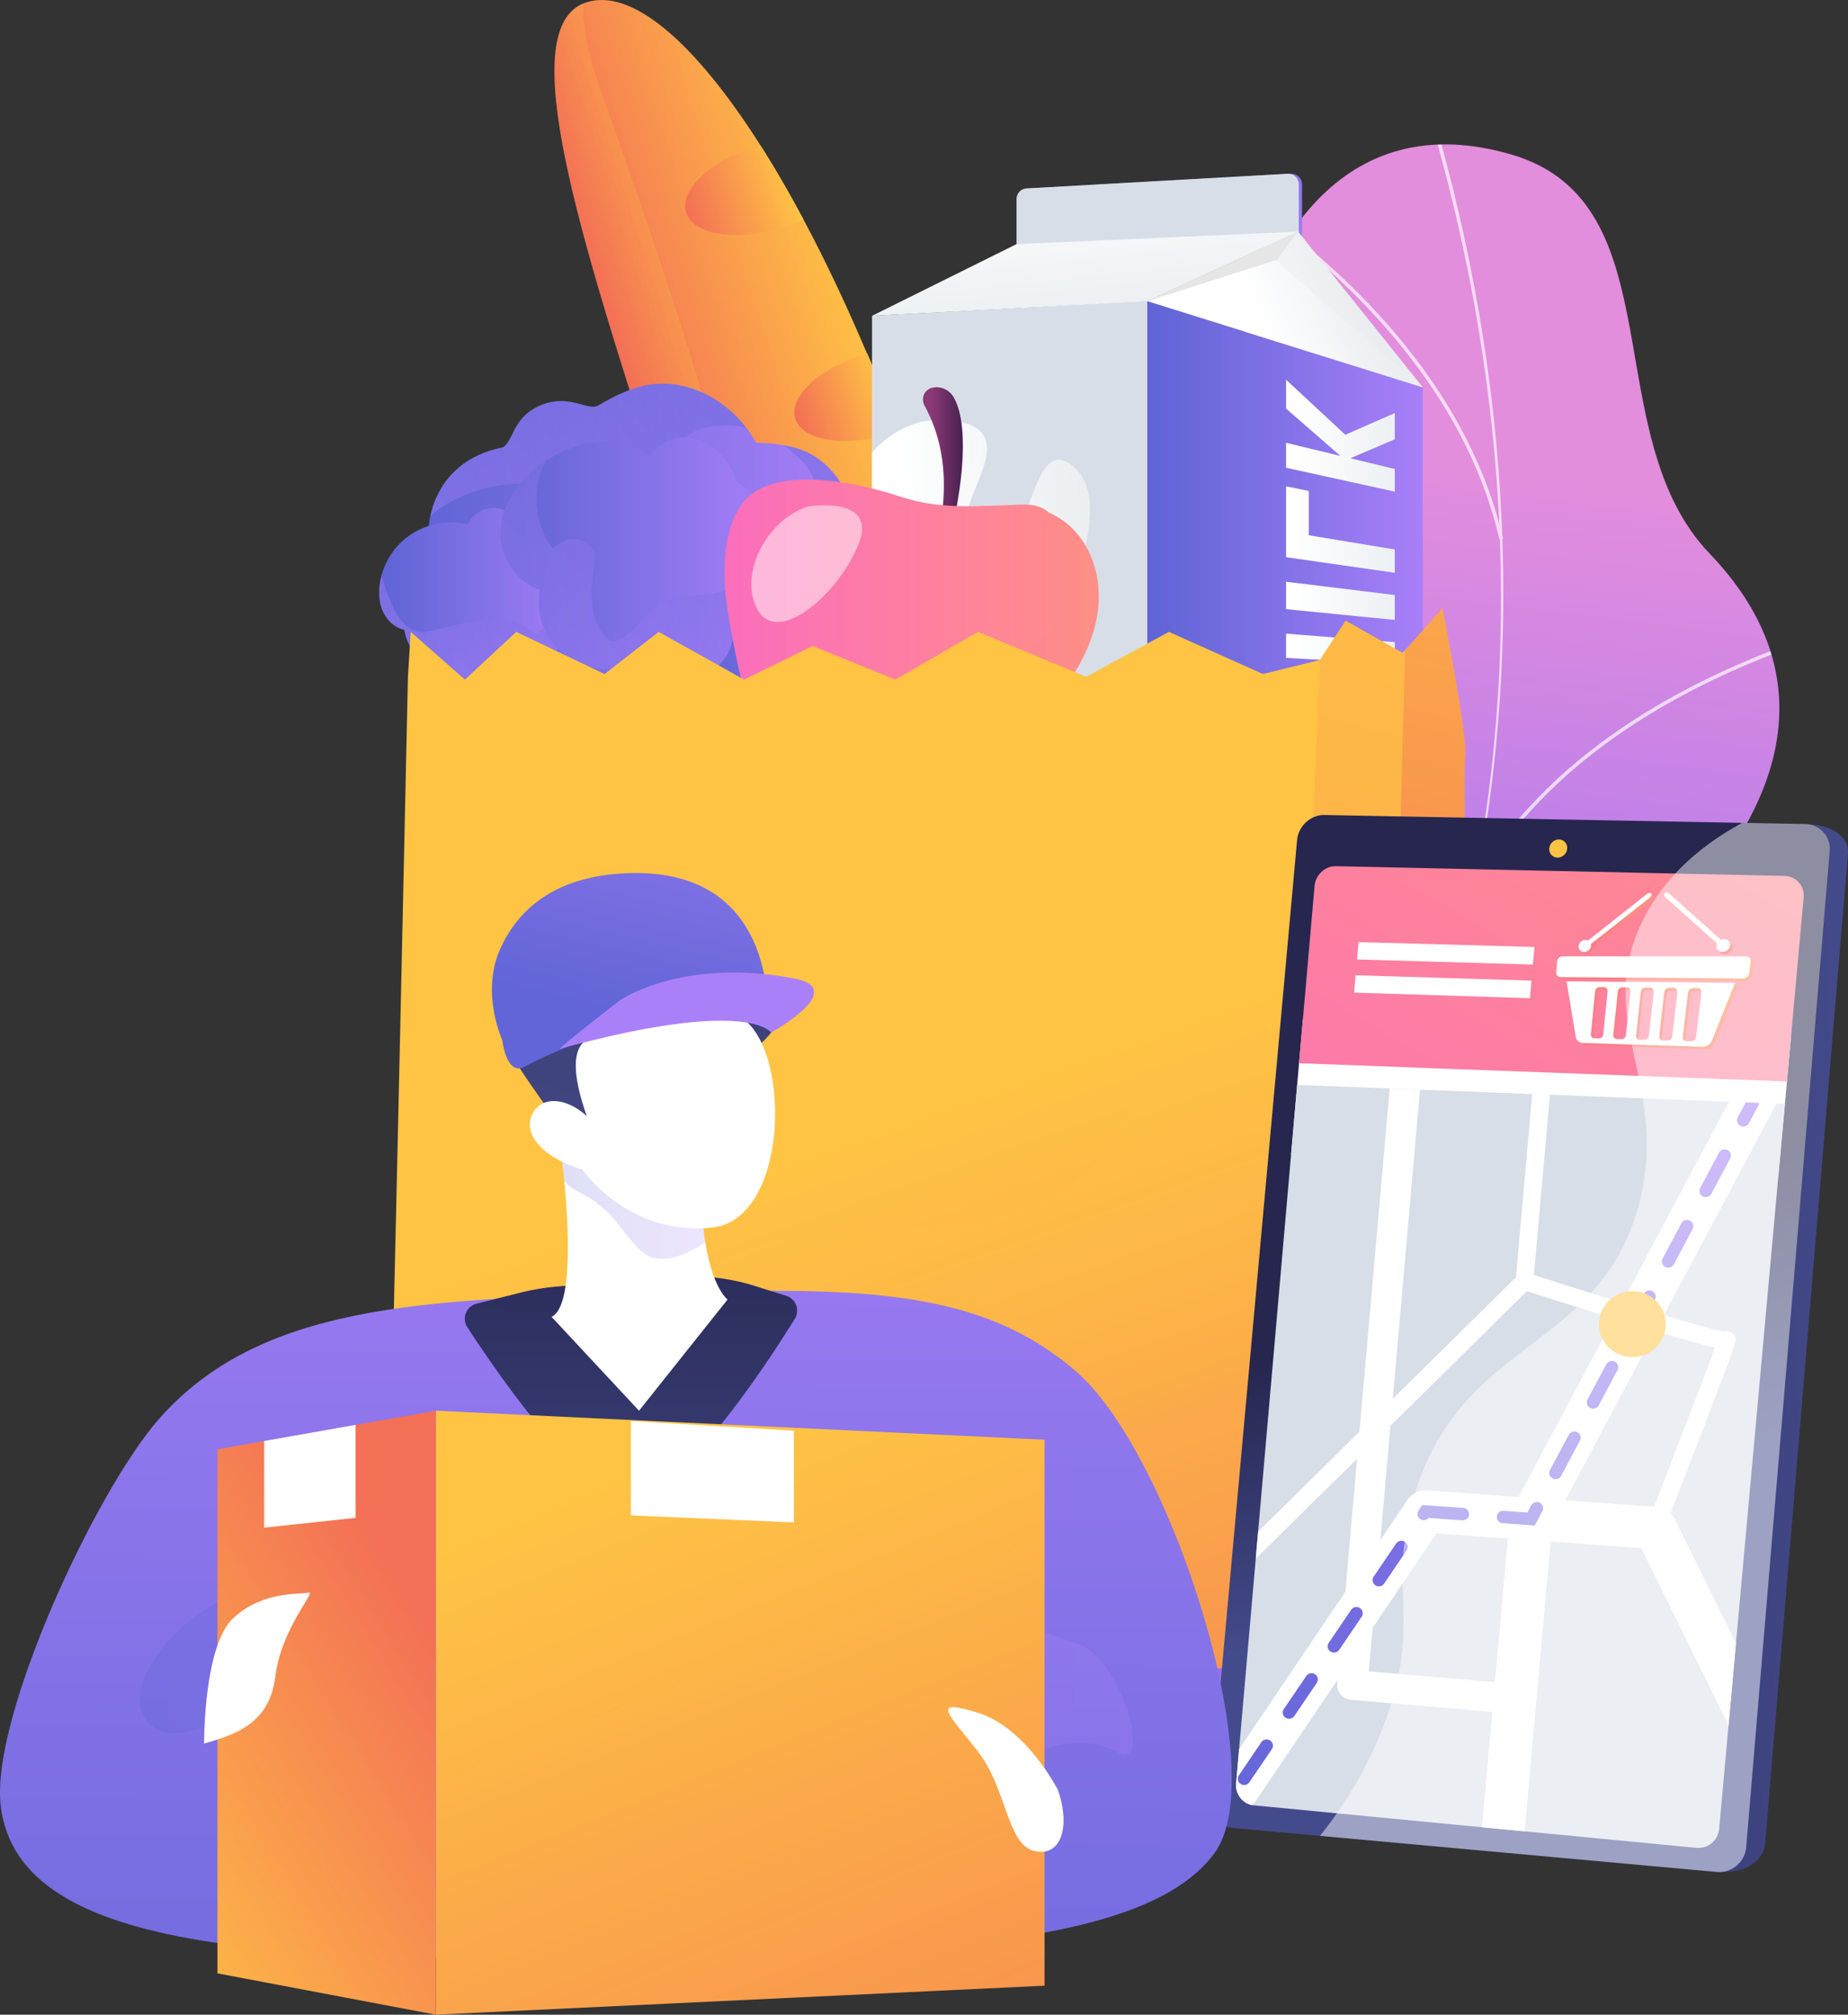 <svg xmlns="http://www.w3.org/2000/svg" xmlns:xlink="http://www.w3.org/1999/xlink" viewBox="0 0 2544.49 2773.06"><rect x="0" y="0" width="2544.49" height="2773.06" fill="#333333" stroke="none"/><defs><style>.cls-1{fill:url(#linear-gradient);}.cls-2{fill:none;}.cls-3{isolation:isolate;}.cls-4{clip-path:url(#clip-path);}.cls-46,.cls-5{opacity:0.7;}.cls-44,.cls-5,.cls-58,.cls-70{mix-blend-mode:soft-light;}.cls-6{fill:#fcfdfe;}.cls-7{fill:url(#linear-gradient-3);}.cls-8{fill:url(#linear-gradient-4);}.cls-9{fill:url(#linear-gradient-5);}.cls-10{fill:url(#linear-gradient-6);}.cls-11{fill:url(#linear-gradient-7);}.cls-12{fill:url(#linear-gradient-8);}.cls-13,.cls-15,.cls-18,.cls-23,.cls-25,.cls-27{opacity:0.4;}.cls-13,.cls-15,.cls-18,.cls-23,.cls-25,.cls-27,.cls-34,.cls-43,.cls-46,.cls-48,.cls-66,.cls-71{mix-blend-mode:multiply;}.cls-13{fill:url(#linear-gradient-9);}.cls-14{fill:url(#linear-gradient-10);}.cls-15{fill:url(#linear-gradient-11);}.cls-16{fill:url(#linear-gradient-12);}.cls-17{fill:url(#linear-gradient-13);}.cls-19{fill:url(#linear-gradient-14);}.cls-20{fill:url(#linear-gradient-15);}.cls-21{fill:url(#linear-gradient-16);}.cls-22{fill:url(#linear-gradient-17);}.cls-23{fill:url(#linear-gradient-18);}.cls-24{fill:url(#linear-gradient-19);}.cls-25{fill:url(#linear-gradient-20);}.cls-26{fill:url(#linear-gradient-21);}.cls-27{fill:url(#linear-gradient-22);}.cls-28{fill:url(#linear-gradient-23);}.cls-29{fill:url(#linear-gradient-24);}.cls-30{fill:#d8dee8;}.cls-31{fill:url(#linear-gradient-25);}.cls-32{fill:url(#linear-gradient-26);}.cls-33{fill:url(#linear-gradient-27);}.cls-34,.cls-43,.cls-66{opacity:0.3;}.cls-35{fill:#e6e6e6;}.cls-36{fill:url(#linear-gradient-28);}.cls-37{fill:url(#linear-gradient-29);}.cls-38{fill:url(#linear-gradient-30);}.cls-39{fill:url(#linear-gradient-31);}.cls-40{fill:url(#linear-gradient-32);}.cls-41{fill:url(#linear-gradient-33);}.cls-42{fill:url(#linear-gradient-34);}.cls-43{fill:url(#linear-gradient-35);}.cls-44,.cls-53,.cls-70{fill:#fff;}.cls-44{opacity:0.5;}.cls-45{fill:url(#linear-gradient-36);}.cls-46{fill:url(#linear-gradient-37);}.cls-47{fill:url(#linear-gradient-38);}.cls-48,.cls-71{opacity:0.2;}.cls-48{fill:url(#linear-gradient-39);}.cls-49{fill:url(#linear-gradient-40);}.cls-50{fill:url(#linear-gradient-41);}.cls-51{fill:url(#linear-gradient-42);}.cls-52{clip-path:url(#clip-path-2);}.cls-54{fill:url(#linear-gradient-43);}.cls-55{clip-path:url(#clip-path-3);}.cls-56{fill:url(#linear-gradient-44);}.cls-57{fill:url(#linear-gradient-45);}.cls-58{opacity:0.48;}.cls-59{fill:url(#linear-gradient-46);}.cls-60{fill:url(#linear-gradient-47);}.cls-61{fill:url(#linear-gradient-48);}.cls-62{fill:url(#linear-gradient-49);}.cls-63{fill:url(#linear-gradient-50);}.cls-64{fill:url(#linear-gradient-51);}.cls-65{fill:url(#linear-gradient-52);}.cls-66{fill:url(#linear-gradient-53);}.cls-67{fill:url(#linear-gradient-54);}.cls-68{fill:url(#linear-gradient-55);}.cls-69{fill:url(#linear-gradient-56);}.cls-71{fill:url(#linear-gradient-57);}.cls-72{fill:url(#linear-gradient-58);}.cls-73{fill:url(#linear-gradient-59);}.cls-74{fill:url(#linear-gradient-60);}</style><linearGradient id="linear-gradient" x1="3606.2" y1="737.76" x2="3738.4" y2="1790.3" gradientTransform="matrix(-1.01, 0, 0, 1, 5950.34, 6.76)" gradientUnits="userSpaceOnUse"><stop offset="0" stop-color="#e38ddd"></stop><stop offset="1" stop-color="#9571f6"></stop></linearGradient><clipPath id="clip-path" transform="translate(-273.35 -87.68)"><path class="cls-1" d="M1951.51,2479.86c-23.08,3.83-76.72-7.89-89.43-16.62-84.55-58.1-250-156.76-275.57-261.11-4.36-17.82,70.07-57.88,76.24-77.28,41.16-36.89,57.76-47.17,79.4-101.16C1806,1864.28,1495.41,1694,1744,1526.92c182.07-122.36,373.15-105,256.44-406.21s-42.18-936.08,354-820.31c227.39,66.45,116,385.68,273.07,549.47,149.23,155.65,116.93,330.29-46.89,499.62s-32,222.28,79.33,379.33c133.74,188.65-181.8,323.72-332.88,373.84C2205.41,2143,1923.27,2326.63,1951.51,2479.86Z"></path></clipPath><linearGradient id="linear-gradient-3" x1="6033.91" y1="1285.36" x2="6373.43" y2="1285.36" gradientTransform="matrix(-0.97, 0.29, 0.3, 0.95, 7032.33, -2139.89)" gradientUnits="userSpaceOnUse"><stop offset="0" stop-color="#ffc444"></stop><stop offset="0.31" stop-color="#fba94a"></stop><stop offset="1" stop-color="#f36f56"></stop></linearGradient><linearGradient id="linear-gradient-4" x1="6078.42" y1="731.35" x2="6228.02" y2="731.35" xlink:href="#linear-gradient-3"></linearGradient><linearGradient id="linear-gradient-5" x1="6040.12" y1="1047.59" x2="6169.54" y2="1047.59" xlink:href="#linear-gradient-3"></linearGradient><linearGradient id="linear-gradient-6" x1="6033.91" y1="1345.55" x2="6125.68" y2="1345.55" xlink:href="#linear-gradient-3"></linearGradient><linearGradient id="linear-gradient-7" x1="6052.2" y1="1674.25" x2="6169.56" y2="1674.25" xlink:href="#linear-gradient-3"></linearGradient><linearGradient id="linear-gradient-8" x1="6101.57" y1="1942.16" x2="6198.82" y2="1942.16" xlink:href="#linear-gradient-3"></linearGradient><linearGradient id="linear-gradient-9" x1="6240.8" y1="1285.51" x2="6373.43" y2="1285.51" xlink:href="#linear-gradient-3"></linearGradient><linearGradient id="linear-gradient-10" x1="4425.71" y1="1165.91" x2="4748.99" y2="1165.91" gradientTransform="matrix(-1.01, 0, 0, 1, 5950.34, 6.76)" gradientUnits="userSpaceOnUse"><stop offset="0" stop-color="#aa80f9"></stop><stop offset="1" stop-color="#6165d7"></stop></linearGradient><linearGradient id="linear-gradient-11" x1="3233.19" y1="1211.93" x2="3265.09" y2="1527.76" gradientTransform="matrix(0.78, -0.64, 0.65, 0.77, -2140.56, 2159.13)" xlink:href="#linear-gradient-10"></linearGradient><linearGradient id="linear-gradient-12" x1="4025.15" y1="4.62" x2="4465.81" y2="939.19" xlink:href="#linear-gradient-10"></linearGradient><linearGradient id="linear-gradient-13" x1="4433.25" y1="925.46" x2="5032.69" y2="925.46" xlink:href="#linear-gradient-10"></linearGradient><linearGradient id="linear-gradient-14" x1="3153.71" y1="928.67" x2="3561.52" y2="928.67" gradientTransform="matrix(0.78, -0.64, 0.65, 0.77, -2140.56, 2159.13)" xlink:href="#linear-gradient-10"></linearGradient><linearGradient id="linear-gradient-15" x1="3001.72" y1="1255.68" x2="3612.41" y2="1255.68" gradientTransform="matrix(0.78, -0.64, 0.65, 0.77, -2140.56, 2159.13)" xlink:href="#linear-gradient-10"></linearGradient><linearGradient id="linear-gradient-16" x1="3086.3" y1="1344.56" x2="4618.2" y2="456.1" gradientTransform="matrix(0.78, -0.64, 0.65, 0.77, -2140.56, 2159.13)" xlink:href="#linear-gradient-10"></linearGradient><linearGradient id="linear-gradient-17" x1="4815.57" y1="907.15" x2="5088.59" y2="907.15" xlink:href="#linear-gradient-10"></linearGradient><linearGradient id="linear-gradient-18" x1="3015.51" y1="990.72" x2="3247.32" y2="990.72" gradientTransform="matrix(0.78, -0.64, 0.65, 0.77, -2140.56, 2159.13)" xlink:href="#linear-gradient-10"></linearGradient><linearGradient id="linear-gradient-19" x1="4340.59" y1="1045.82" x2="4661.47" y2="1045.82" xlink:href="#linear-gradient-10"></linearGradient><linearGradient id="linear-gradient-20" x1="3259.61" y1="1431.22" x2="3556.16" y2="1431.22" gradientTransform="matrix(0.78, -0.64, 0.65, 0.77, -2140.56, 2159.13)" xlink:href="#linear-gradient-10"></linearGradient><linearGradient id="linear-gradient-21" x1="4553.33" y1="851.48" x2="4923.48" y2="851.48" xlink:href="#linear-gradient-10"></linearGradient><linearGradient id="linear-gradient-22" x1="3169.44" y1="1076.63" x2="3509.16" y2="1076.63" gradientTransform="matrix(0.78, -0.64, 0.65, 0.77, -2140.56, 2159.13)" xlink:href="#linear-gradient-10"></linearGradient><linearGradient id="linear-gradient-23" x1="3044.78" y1="1204.21" x2="3039.66" y2="1522.89" gradientTransform="matrix(0.78, -0.64, 0.65, 0.77, -2140.56, 2159.13)" xlink:href="#linear-gradient-10"></linearGradient><linearGradient id="linear-gradient-24" x1="4016.25" y1="473.34" x2="4049.15" y2="164.53" xlink:href="#linear-gradient-10"></linearGradient><linearGradient id="linear-gradient-25" x1="4122.09" y1="1119" x2="4378.98" y2="1133.16" gradientTransform="matrix(-1.01, 0, 0, 1, 5950.34, 6.76)" gradientUnits="userSpaceOnUse"><stop offset="0" stop-color="#ebeff2"></stop><stop offset="1" stop-color="#fff"></stop></linearGradient><linearGradient id="linear-gradient-26" x1="3670.16" y1="1040.86" x2="4044.42" y2="1040.86" gradientTransform="matrix(-1.01, 0, 0, 1, 5676.99, -80.92)" xlink:href="#linear-gradient-10"></linearGradient><linearGradient id="linear-gradient-27" x1="3760.49" y1="510.54" x2="3883.67" y2="563.59" gradientTransform="matrix(-1.01, 0, 0, 1, 5676.99, -80.92)" xlink:href="#linear-gradient-25"></linearGradient><linearGradient id="linear-gradient-28" x1="3708.19" y1="1030.27" x2="3855.97" y2="1030.27" xlink:href="#linear-gradient-25"></linearGradient><linearGradient id="linear-gradient-29" x1="3708.19" y1="910.06" x2="3855.97" y2="910.06" xlink:href="#linear-gradient-25"></linearGradient><linearGradient id="linear-gradient-30" x1="3708.19" y1="811.76" x2="3855.97" y2="811.76" xlink:href="#linear-gradient-25"></linearGradient><linearGradient id="linear-gradient-31" x1="3708.19" y1="682.16" x2="3855.97" y2="682.16" xlink:href="#linear-gradient-25"></linearGradient><linearGradient id="linear-gradient-32" x1="4121.71" y1="528.92" x2="4148.01" y2="282.14" gradientTransform="matrix(-1.01, 0, 0, 1, 5676.99, -80.92)" xlink:href="#linear-gradient-25"></linearGradient><linearGradient id="linear-gradient-33" x1="4295.31" y1="701.9" x2="4349.48" y2="701.9" gradientTransform="matrix(-1.01, 0, 0, 1, 5950.34, 6.76)" gradientUnits="userSpaceOnUse"><stop offset="0" stop-color="#311944"></stop><stop offset="1" stop-color="#893976"></stop></linearGradient><linearGradient id="linear-gradient-34" x1="4110.6" y1="970.4" x2="4619.11" y2="970.4" gradientTransform="matrix(-1.01, 0, 0, 1, 5950.34, 6.76)" gradientUnits="userSpaceOnUse"><stop offset="0" stop-color="#ff9085"></stop><stop offset="1" stop-color="#fb6fbb"></stop></linearGradient><linearGradient id="linear-gradient-35" x1="4110.6" y1="993.26" x2="4589.78" y2="993.26" xlink:href="#linear-gradient-34"></linearGradient><linearGradient id="linear-gradient-36" x1="3359.56" y1="350.68" x2="3824.21" y2="2056.68" gradientTransform="matrix(-1.01, 0, 0, 1, 5950.34, 6.76)" xlink:href="#linear-gradient-3"></linearGradient><linearGradient id="linear-gradient-37" x1="3744" y1="1612.93" x2="3330.01" y2="2771.2" gradientTransform="matrix(-1.01, 0, 0, 1, 5950.34, 6.76)" xlink:href="#linear-gradient-3"></linearGradient><linearGradient id="linear-gradient-38" x1="4432.86" y1="1639.74" x2="3886.65" y2="3167.98" gradientTransform="matrix(-1.01, 0, 0, 1, 5950.34, 6.76)" xlink:href="#linear-gradient-3"></linearGradient><linearGradient id="linear-gradient-39" x1="4342.57" y1="1850.53" x2="3935.6" y2="2989.19" gradientTransform="matrix(-1.01, 0, 0, 1, 5950.34, 6.76)" xlink:href="#linear-gradient-3"></linearGradient><linearGradient id="linear-gradient-40" x1="3301.2" y1="1923.36" x2="4186.63" y2="1923.36" gradientTransform="matrix(-1.01, 0.04, 0.04, 1, 6112.26, -118.17)" gradientUnits="userSpaceOnUse"><stop offset="0" stop-color="#444b8c"></stop><stop offset="1" stop-color="#26264f"></stop></linearGradient><linearGradient id="linear-gradient-41" x1="3684.97" y1="2135.58" x2="3807.29" y2="1796.04" xlink:href="#linear-gradient-40"></linearGradient><linearGradient id="linear-gradient-42" x1="3713.32" y1="1189.88" x2="2961.66" y2="3225.64" gradientTransform="matrix(-1.01, 0.04, 0.04, 1, 6112.26, -118.17)" gradientUnits="userSpaceOnUse"><stop offset="0" stop-color="#ffc444"></stop><stop offset="1" stop-color="#f36f56"></stop></linearGradient><clipPath id="clip-path-2" transform="translate(-273.35 -87.68)"><path class="cls-2" d="M2112.81,1279.91l617.48,13.41a26.79,26.79,0,0,1,26.48,29.6L2640.38,2605.28a28.59,28.59,0,0,1-31.31,25.83l-609.41-58.53c-14.77-1.42-25.65-14.9-24.32-30.11l108-1235.25C2084.64,1291.81,2097.84,1279.58,2112.81,1279.91Z"></path></clipPath><linearGradient id="linear-gradient-43" x1="3123.14" y1="953.54" x2="3717.44" y2="2012.18" gradientTransform="matrix(-1.01, 0, -0.09, 1, 5691.83, -80.34)" xlink:href="#linear-gradient-34"></linearGradient><clipPath id="clip-path-3" transform="translate(-273.35 -87.68)"><polygon class="cls-2" points="1972.46 2575.44 2637.28 2639.51 2730.98 1607.13 2059.37 1580.93 1972.46 2575.44"></polygon></clipPath><linearGradient id="linear-gradient-44" x1="3320.78" y1="1412.77" x2="3805.13" y2="2660.35" xlink:href="#linear-gradient-10"></linearGradient><linearGradient id="linear-gradient-45" x1="3256.46" y1="2136.64" x2="2330.36" y2="3780.13" gradientTransform="matrix(-1.01, 0, 0, 1, 5676.99, -80.92)" xlink:href="#linear-gradient-3"></linearGradient><linearGradient id="linear-gradient-46" x1="3221.04" y1="1419.14" x2="3485.53" y2="1419.14" gradientTransform="matrix(-1.01, 0, 0, 1, 5950.34, 6.76)" xlink:href="#linear-gradient-42"></linearGradient><linearGradient id="linear-gradient-47" x1="3242.36" y1="1483.53" x2="3471.3" y2="1483.53" gradientTransform="matrix(-1.01, 0, 0, 1, 5950.34, 6.76)" xlink:href="#linear-gradient-42"></linearGradient><linearGradient id="linear-gradient-48" x1="3249.09" y1="1388.83" x2="3267.9" y2="1388.83" gradientTransform="matrix(-1.01, 0, 0, 1, 5950.34, 6.76)" xlink:href="#linear-gradient-42"></linearGradient><linearGradient id="linear-gradient-49" x1="3257.56" y1="1352.82" x2="3338.76" y2="1352.82" gradientTransform="matrix(-1.01, 0, 0, 1, 5950.34, 6.76)" xlink:href="#linear-gradient-42"></linearGradient><linearGradient id="linear-gradient-50" x1="3438.08" y1="1389.57" x2="3455.05" y2="1389.57" gradientTransform="matrix(-1.01, 0, 0, 1, 5950.34, 6.76)" xlink:href="#linear-gradient-42"></linearGradient><linearGradient id="linear-gradient-51" x1="3355.88" y1="1353.43" x2="3447.07" y2="1353.43" gradientTransform="matrix(-1.01, 0, 0, 1, 5950.34, 6.76)" xlink:href="#linear-gradient-42"></linearGradient><linearGradient id="linear-gradient-52" x1="4753.5" y1="1309.54" x2="4775.32" y2="3322.11" xlink:href="#linear-gradient-10"></linearGradient><linearGradient id="linear-gradient-53" x1="4063.8" y1="2386.1" x2="5414.36" y2="2386.1" xlink:href="#linear-gradient-10"></linearGradient><linearGradient id="linear-gradient-54" x1="6370.88" y1="2442.73" x2="6385.09" y2="1666.59" gradientTransform="translate(-5321.87 6.76) scale(1.01 1)" xlink:href="#linear-gradient-40"></linearGradient><linearGradient id="linear-gradient-55" x1="6385.77" y1="2111.72" x2="7004.49" y2="3631.01" gradientTransform="translate(-5595.22 -80.92) scale(1.01 1)" xlink:href="#linear-gradient-3"></linearGradient><linearGradient id="linear-gradient-56" x1="5616.71" y1="2688.06" x2="6159.81" y2="2351.21" gradientTransform="translate(-5595.22 -80.92) scale(1.01 1)" xlink:href="#linear-gradient-3"></linearGradient><linearGradient id="linear-gradient-57" x1="4644.97" y1="1739.28" x2="4840.7" y2="1739.28" xlink:href="#linear-gradient-10"></linearGradient><linearGradient id="linear-gradient-58" x1="1925.95" y1="2934.3" x2="1688.86" y2="2332.13" gradientTransform="matrix(-1.01, 0.05, 0.05, 1, 2791.36, -1017.35)" gradientUnits="userSpaceOnUse"><stop offset="0" stop-color="#444b8c"></stop><stop offset="1" stop-color="#3e4177"></stop></linearGradient><linearGradient id="linear-gradient-59" x1="6500.81" y1="960.17" x2="6375.92" y2="1477.97" gradientTransform="translate(-5321.87 6.76) scale(1.01 1)" xlink:href="#linear-gradient-10"></linearGradient><linearGradient id="linear-gradient-60" x1="4928.39" y1="1475.48" x2="5273.84" y2="1475.48" gradientTransform="matrix(-1.01, 0, 0, 1, 5950.34, 6.76)" gradientUnits="userSpaceOnUse"><stop offset="0" stop-color="#aa80f9"></stop><stop offset="0.48" stop-color="#a87ff8"></stop><stop offset="0.65" stop-color="#a17df5"></stop><stop offset="0.77" stop-color="#9678ef"></stop><stop offset="0.87" stop-color="#8572e8"></stop><stop offset="0.95" stop-color="#6f6add"></stop><stop offset="1" stop-color="#6165d7"></stop></linearGradient></defs><title>طراحی سایت رستوران.</title><g class="cls-3"><g id="Illustration"><path class="cls-1" d="M1951.51,2479.86c-23.08,3.83-76.72-7.89-89.43-16.62-84.55-58.1-250-156.76-275.57-261.11-4.36-17.82,70.07-57.88,76.24-77.28,41.16-36.89,57.76-47.17,79.4-101.16C1806,1864.28,1495.41,1694,1744,1526.92c182.07-122.36,373.15-105,256.44-406.21s-42.18-936.08,354-820.31c227.39,66.45,116,385.68,273.07,549.47,149.23,155.65,116.93,330.29-46.89,499.62s-32,222.28,79.33,379.33c133.74,188.65-181.8,323.72-332.88,373.84C2205.41,2143,1923.27,2326.63,1951.51,2479.86Z" transform="translate(-273.35 -87.68)"></path><g class="cls-4"><g class="cls-5"><path class="cls-6" d="M1729.8,2340.69l-3.38-3.59c561.59-514,752.66-1300.46,511.1-2103.75l4.77-1.39c114.48,380.7,132,772.58,50.68,1133.27C2207.47,1744.42,2012.73,2081.73,1729.8,2340.69Z" transform="translate(-273.35 -87.68)"></path><path class="cls-6" d="M2724.67,1801c-209.65-4.48-529,89.38-711.89,209.22l-2.76-4.08c183.6-120.31,504.24-214.54,714.76-210Z" transform="translate(-273.35 -87.68)"></path><path class="cls-6" d="M1838.87,2238.54l-4.26-2.53c58.82-96.38,65.9-218.34,21.05-362.5-32.89-105.71-92.41-220.66-176.93-341.67l4.11-2.78c84.8,121.43,144.55,236.83,177.58,343C1905.7,2017.62,1898.45,2140.91,1838.87,2238.54Z" transform="translate(-273.35 -87.68)"></path><path class="cls-6" d="M2302.49,1313.59l-4.39-2.31C2399.48,1124,2600.9,1021.67,2752,968.8l1.66,4.63C2603.39,1026,2403.12,1127.68,2302.49,1313.59Z" transform="translate(-273.35 -87.68)"></path><path class="cls-6" d="M2342.82,829.36l-4.85,1.08c-53.7-233.18-249.11-394.29-360.82-469.57l2.81-4.05C2092.27,432.51,2288.75,594.54,2342.82,829.36Z" transform="translate(-273.35 -87.68)"></path></g></g><path class="cls-7" d="M1262.84,1006.77c142.87,458.67,210.42,783,336.33,745a71.37,71.37,0,0,0,27.67-16.15c32-29.19,50.67-90.77,56.47-175.61,2.37-34.44,2.61-72.74.74-114.29-2.21-48.39-7.25-101.12-15.06-157.28-5.2-37.11-10.09-76.15-17.78-116-12.69-66.37-30.65-135.71-45.72-209l-.11-.34-.05-.14-34.66-111.3c-18.32-58.79-36.19-116.19-60.39-169.46a9.41,9.41,0,0,0-.57-1.35l0-.07q-3.84-12.35-8.33-24.27c-.26-.84-.62-1.72-.95-2.54-5.09-13.87-10.69-27.36-16.46-40.65-.68-1.7-1.42-3.31-2.08-4.94-4.95-11.4-9.89-22.8-14.77-34l-.93-2.24c-28-66-57.1-127.11-86.49-182.17-19.6-36.81-39.44-70.87-59.09-101.87-88.75-139.67-175.47-216.63-238.85-197.48a49.57,49.57,0,0,0-5.3,1.9C960.55,140.76,1122,554.67,1262.84,1006.77Z" transform="translate(-273.35 -87.68)"></path><path class="cls-8" d="M1218.07,380c9.58,30.76,68.5,40.35,131.52,21.31a226.77,226.77,0,0,0,30.09-11.38c-19.6-36.81-39.44-70.87-59.09-101.87-1.93.51-3.84,1.09-5.75,1.67C1251.81,308.76,1208.46,349.17,1218.07,380Z" transform="translate(-273.35 -87.68)"></path><path class="cls-9" d="M1368.48,663.9c9.58,30.75,68.33,39.77,131.35,20.73,3.75-1.13,7.75-1.47,11.37-2.8-14.15-37.46-29.28-73.83-43.75-107.61l-1.84.55C1402.59,593.82,1358.88,633.08,1368.48,663.9Z" transform="translate(-273.35 -87.68)"></path><path class="cls-10" d="M1499.67,935.84c8.26,26.5,53.22,37.25,105.82,27.54l-.11-.34-.05-.14L1571.6,854.59C1522.5,875.53,1491.4,909.27,1499.67,935.84Z" transform="translate(-273.35 -87.68)"></path><path class="cls-11" d="M1554.94,1262.49c8.69,27.9,57.89,38.36,114,25.9-5.2-37.11-10.09-76.15-17.78-116C1588.45,1191.48,1545.36,1231.74,1554.94,1262.49Z" transform="translate(-273.35 -87.68)"></path><path class="cls-12" d="M1607,1529.08c6.67,21.41,37.18,32.56,76.32,30.88,2.37-34.44,2.61-72.74.74-114.29C1632,1466.45,1598.43,1501.6,1607,1529.08Z" transform="translate(-273.35 -87.68)"></path><path class="cls-13" d="M1262.84,1006.77c142.87,458.67,210.42,783,336.33,745a71.37,71.37,0,0,0,27.67-16.15c-21.79-35.38-55.27-78.67-92.38-130.64-75-105.22-178.58-395-212.63-631.39s-158-582.28-220.17-758.06c-20.33-57.57-26.36-96.56-25.22-123C960.55,140.76,1122,554.67,1262.84,1006.77Z" transform="translate(-273.35 -87.68)"></path><path class="cls-14" d="M1465.29,1139.58c3.12,16.47,1.37,33.61-1,50.05-2.35,16.18-6.6,31.81-20.77,41.89a48.23,48.23,0,0,1-9.83,5.54c-3.83,1.55-8.56,2.08-11.94,4.51-5.57,4-8,12.56-12.35,17.77-10.65,12.6-25.35,19.88-41.83,21.51-3.93.39-8.13.53-11.76,2.22-4.1,1.91-7.24,5.62-10.77,8.34a36.51,36.51,0,0,1-22.68,7.63c-7.91.07-15.75-1.94-23.28-4.12-8.89-2.58-17.76-5.24-26.64-7.86s-17.75-5.06-26.52-7.88c-7.26-2.33-14.41-5.43-20-10.63-6.08-5.63-8.58-13.12-11.52-20.57-1.4-3.54-2.92-7.51-5.93-10s-7-3.45-10.73-4.36c-15.16-3.74-29.46-9.41-40.27-21-9.35-10-14.28-24.17-12.15-37.74.19-1.21.46-2.39.76-3.57a6.67,6.67,0,0,1-3.27-3.73c-9-27.32.88-59.38,25.2-76,6.78-4.64,14-6.87,21.41-10.11,7.14-3.1,10.6-10.1,15.7-15.53,11-11.77,25.3-10.6,40-8.46,6.7,1,13.13,1.65,19.53-1,7.37-3.09,13.81-7.92,21.14-11.08a39.87,39.87,0,0,1,23.44-3c7.15,1.35,14.07,4.61,21.37,5,8.14.46,16.11-3.51,24-5.07a81.9,81.9,0,0,1,22-1.23c15.22,1.18,31.08,6.62,42.87,16.34,6.39,5.27,12,11.71,14.93,19.51a48.16,48.16,0,0,1,2.61,12c.39,3.65.6,7.19,3,10.14,2.6,3.18,6.17,5.58,9.12,8.44a51.76,51.76,0,0,1,7.54,9.53A64.73,64.73,0,0,1,1465.29,1139.58Z" transform="translate(-273.35 -87.68)"></path><path class="cls-15" d="M1447.71,1106.1c-14,25.9-30.87,50.63-44.56,76.74-9.06,15.12-24.43,24.65-38.87,33.42a61.37,61.37,0,0,1-53,2c-33.79-12.26-54.83-42.67-92.77-46.91-25.23-2.26-49.86-2-73.42,5-1.55,13.1,3.33,26.57,12.33,36.22,10.81,11.59,25.11,17.26,40.27,21,3.7.91,7.75,1.85,10.73,4.36s4.53,6.5,5.93,10c2.94,7.45,5.44,14.94,11.52,20.57,5.62,5.2,12.77,8.3,20,10.63,8.77,2.82,17.68,5.27,26.52,7.88s17.75,5.28,26.64,7.86c7.53,2.18,15.37,4.19,23.28,4.12a36.51,36.51,0,0,0,22.68-7.63c3.53-2.73,6.67-6.43,10.77-8.34,3.63-1.69,7.83-1.83,11.76-2.22,16.48-1.63,31.18-8.91,41.83-21.51,4.4-5.21,6.78-13.77,12.35-17.77,3.38-2.43,8.11-3,11.94-4.51a48.23,48.23,0,0,0,9.83-5.54c14.17-10.08,18.42-25.71,20.77-41.89,2.38-16.44,4.13-33.58,1-50.05a64.73,64.73,0,0,0-8.58-22.61,51.76,51.76,0,0,0-7.54-9.53C1448.69,1107,1448.2,1106.54,1447.71,1106.1Z" transform="translate(-273.35 -87.68)"></path><path class="cls-16" d="M1245.63,933.05c14.22-16.15,34.13-28.1,55.51-31.46a54.44,54.44,0,0,1,21.38-58.74c25.34-17.54,55.29-14.63,82-3.34,22.38-6.72,47.59-5.72,68.94,3.5,47.18,20.37,67.42,73.23,53.15,119.5a63.72,63.72,0,0,1,43.53,42.76c7.89,26.6-3.22,53.41-24.43,70.55-10.77,8.7-23.15,15.14-34.74,22.66-12.76,8.27-20.76,18.53-30.42,29.9a95.07,95.07,0,0,1-77.13,33.5c-26.27-1.41-50.05-14.75-66.27-34.48-15.94,9-35.3,10.88-53.52,6.89-25.93-5.68-46.73-22.64-58.74-45.81C1200.57,1041.58,1210.86,972.55,1245.63,933.05Z" transform="translate(-273.35 -87.68)"></path><path class="cls-17" d="M1028,1172.21c-13.93-1.93-52.93-13.17-73.41-33.27-21.59-21.18-17.95-64-26.71-74.84s-34.59-18.5-51.45-39C852,995.52,844,954.75,861.59,929.74c7.6-10.77,29.77-28,26.76-43.81-3.42-7.77-28.5-22.22-25-70.31,2.76-38.38,25.22-96.67,102.36-112.2,15.1-8.65,13.22-42,52.69-58.09s64.33,8.71,78.73.45,49.07-29,84.43-29.93c41.19-1.1,80.52,17.56,110.52,50a154.81,154.81,0,0,1,19.2,26.07c2.28,3.83,2.91,5.23,7.39,5.43,5.31.24,10.44.16,15.82.72,19.06,2,41.26,5.9,58.52,16.44,34.85,21.29,55.07,60.69,57.39,96.16,2.2,33.64-32,93.94-28.44,104s39,42.95,37.34,83.26c-2,51.28-27.83,93.58-75,116-20.78,9.89-78.11,23-93.26,32.93s-12.16,57.85-35.93,79.11c-25.8,23.07-54.07,21.55-93.69,10.44-21.42-6-34.34-3.21-52.07-17.68-20.43,6.18-47.32-5-64.4-21.4C1037.24,1189.92,1041.89,1174.15,1028,1172.21Z" transform="translate(-273.35 -87.68)"></path><g class="cls-18"><path class="cls-19" d="M969.14,754.68c54.38-7.71,93.69,36.92,144.23,43.13s62.52-59,90.33-92.56c9.68-12.55,22.74-24.81,35.79-27.83a130.44,130.44,0,0,1,61.32-1c-2.73-3.6-5.64-7.12-8.76-10.5-30-32.46-69.33-51.12-110.52-50-35.36.95-70,21.67-84.43,29.93s-39.26-16.53-78.73-.45-37.59,49.44-52.69,58.09c-65.8,13.25-91.81,57.61-99.75,94.18l3.21-2.4C896.79,772.51,931.2,759.66,969.14,754.68Z" transform="translate(-273.35 -87.68)"></path><path class="cls-20" d="M1393,714.53c-11.86-7.24-26-11.35-39.94-13.86,21.32,17.79,51.58,41.32,37.43,66.63-23.51,42.35-72.82,69-86.8,118.88-14.3,53.25,38.84,86.53,82.15,106.36,15.52,7.26,16.74,21.63,11.21,35.4-14.6,38.11-48.09,68.66-88,76.83-94.63,19.19-184.17-7.29-279.86-13.36-25.35-2.27-47.47,15.88-66.67,30.09Q949,1109.67,936.25,1097c2.88,14.88,7.34,31.19,18.29,41.93C975,1159,1014,1170.28,1028,1172.21s9.29,17.71,17,25.15c17.08,16.45,44,27.58,64.4,21.4,17.73,14.47,30.65,11.68,52.07,17.68,39.62,11.11,67.89,12.63,93.69-10.44,23.77-21.26,20.78-69.14,35.93-79.11s72.48-23,93.26-32.93c47.12-22.42,72.9-64.72,75-116,1.62-40.31-33.73-73.19-37.34-83.26s30.64-70.37,28.44-104C1448.05,775.22,1427.83,735.82,1393,714.53Z" transform="translate(-273.35 -87.68)"></path></g><path class="cls-21" d="M1337.28,971.47c-139.43,110-179.1,307.86-179.1,307.86l-129.77-80c177.72-200.92,136.28-283.91,137.78-369.73,0,0,10.81-20.89,18.3,3.08,4,12.67,9.31,64,.53,121,42-61.19,35.38-114.64,50-131,5-5.57,18.78-4,18.78-4s-20.24,144.33-100,300.54c0,0,89.06-152.12,139.08-186.56,9.36-6.26,15.81,1.61,8.32,16.18,0,0-22.9,26.21-48.24,70.94,44.72-38.1,52.21-47.26,68-60.19S1344.49,957,1337.28,971.47Z" transform="translate(-273.35 -87.68)"></path><path class="cls-22" d="M830.12,954.62c-17.65-3.89-30.29-19.9-33.52-38.19-4-22.38,2.66-46.31,14.86-65.26,22.53-35,65.74-50.9,105.81-42.15,6.19-12,18.5-21,32.35-22.09a38.76,38.76,0,0,1,32,12.94,74.12,74.12,0,0,1,21.11,1.9c16.95,4.2,31.33,19.27,31.5,36.14,23.39,8.33,35.86,37.15,37.52,60.38,1.19,16.59-1.22,35.12-13.92,47.26-5.28,5-12.33,6.08-13,13.9-.63,7.43-1.4,14.65-4.33,21.63a65.84,65.84,0,0,1-30.21,32.45,60.46,60.46,0,0,1-18.76,6.19c-7.43,1.14-16.42-1.72-23.41.28-4,1.16-7.82,5.39-11.23,7.72a50.94,50.94,0,0,1-10.25,5.65,52.59,52.59,0,0,1-21.56,3.29c-14.11-.66-27.68-6.71-39.59-13.8C860.7,1008.08,834.33,984.05,830.12,954.62Z" transform="translate(-273.35 -87.68)"></path><path class="cls-23" d="M1030.09,943c-6.6,7-16.28,19.51-21,15.72-43.47-36.61-99.54-10.6-148.08-1.53-28.57,5-43.62-25.73-51.91-46.6A159.81,159.81,0,0,1,799,878.8a84.5,84.5,0,0,0-2.36,37.63c3.23,18.29,15.86,34.3,33.52,38.19,4.21,29.43,30.58,53.46,55.39,68.24,11.91,7.09,25.48,13.14,39.59,13.8a52.59,52.59,0,0,0,21.56-3.29,50.94,50.94,0,0,0,10.25-5.65c3.41-2.33,7.2-6.56,11.23-7.72,7-2,16,.86,23.41-.28a60.46,60.46,0,0,0,18.76-6.19,65.84,65.84,0,0,0,30.21-32.45c2.93-7,3.7-14.2,4.33-21.63.65-7.82,7.7-8.86,13-13.9,12.71-12.14,15.12-30.67,13.93-47.26-.09-1.22-.21-2.47-.36-3.72C1057.81,910.54,1045,927,1030.09,943Z" transform="translate(-273.35 -87.68)"></path><path class="cls-24" d="M1288.81,902c15.18-12.1,33.7-19.73,51.85-26.34,17.86-6.5,36.2-10.82,54.27-2.24a55.37,55.37,0,0,1,11,6.74c3.67,3,6.81,7.38,11.14,9.41,7.14,3.36,17.22,1,25,2.57A70.53,70.53,0,0,1,1487,922c2.55,3.7,5,7.8,8.7,10.49,4.19,3,9.71,4.13,14.43,6.15A41.24,41.24,0,0,1,1530.32,957c4.38,7.82,6.61,16.71,8.48,25.4,2.21,10.24,4.33,20.51,6.5,30.76s4.51,20.41,6.42,30.67c1.57,8.49,2.3,17.28,0,25.72-2.45,9.11-8.76,15.69-14.79,22.68-2.86,3.32-6.1,7-7,11.38s.3,8.86,1.39,13.05c4.45,17.11,6.45,34.41.48,51.49-5.17,14.77-17,27.39-32,32.69-1.34.47-2.7.86-4.06,1.2a7.62,7.62,0,0,1-2,5.28c-23.05,23.92-61.33,31.57-91.66,16.48-8.47-4.21-14.66-10.12-22.06-15.77-7.08-5.4-16.13-5-24.49-7.11-18.09-4.56-24.68-19.37-30.54-35.18-2.66-7.19-5.48-14-11.73-18.85-7.19-5.64-15.66-9.4-22.9-15s-13-12.85-15.85-21.68c-2.52-7.84-3-16.49-6.54-24-4-8.33-12.39-14.09-18.29-21a90.92,90.92,0,0,1-13.3-21.25c-7.11-15.77-10.19-34.51-6.68-51.54,1.91-9.23,5.43-18.36,11.84-25.5a56.7,56.7,0,0,1,10.84-9.12c3.52-2.38,7-4.53,8.74-8.54,1.83-4.33,2.35-9.19,3.67-13.67a58.63,58.63,0,0,1,5.64-12.7A75.25,75.25,0,0,1,1288.81,902Z" transform="translate(-273.35 -87.68)"></path><path class="cls-25" d="M1510.11,938.63c-4.73-2-10.24-3.12-14.43-6.15-3.72-2.69-6.15-6.79-8.7-10.49a71,71,0,0,0-34-26.74l3.51,5.48c1.53,1.81,3.53,7.87,4.14,10.44,15.36,27.38,43.15,58.39,27.79,86.38-7.38,15.27-28.42,21.77-36.56,36.14-13.83,20.57-5.23,47.35-10,71.25-2.46,17.39.76,37.82-19.51,45.23a165,165,0,0,1-104.48,1.52c3.17,4.13,5.12,9,7,14,5.86,15.81,12.45,30.62,30.54,35.18,8.36,2.1,17.41,1.71,24.49,7.11,7.4,5.65,13.59,11.56,22.06,15.77,30.33,15.09,68.61,7.44,91.66-16.48a7.62,7.62,0,0,0,2-5.28c1.36-.34,2.72-.73,4.06-1.2,15.08-5.3,26.88-17.92,32-32.69,6-17.08,4-34.38-.48-51.49-1.09-4.19-2.34-8.72-1.39-13.05s4.19-8.06,7-11.38c6-7,12.34-13.57,14.79-22.68,2.26-8.44,1.53-17.23,0-25.72-1.91-10.26-4.27-20.46-6.42-30.67s-4.28-20.52-6.5-30.76c-1.87-8.69-4.1-17.58-8.49-25.4A41.18,41.18,0,0,0,1510.11,938.63Z" transform="translate(-273.35 -87.68)"></path><path class="cls-26" d="M1104.89,695.56c22.43-.4,45.54,6.41,62.95,20.27a58,58,0,0,1,60.65-24.43c31.21,7.07,49.66,31.76,59.29,59.77,20.72,12.3,37.38,32.09,45,54.62,16.73,49.82-10.56,101.71-56.55,122.9a64.5,64.5,0,0,1-3.29,62.54c-15.31,24.37-43.92,34.5-72,30.29-14.24-2.14-27.83-7.06-41.72-10.64-15.28-3.94-28.83-2.91-44.39-2.36-30.46,1.07-60.26-11.72-79.5-35.24-17.06-20.87-23.09-48.1-18.9-74C998.34,893.42,983.5,880,974,863.49c-13.49-23.57-14.64-51-4.85-76.16C989,736.49,1050,696.54,1104.89,695.56Z" transform="translate(-273.35 -87.68)"></path><path class="cls-27" d="M1308,867.27c-14.29,34.79-54.84,40.38-89.71,39.77-40.7-2-57.45,41-89.87,59.89-6.3,3.63-13.21,4.69-19.5-.91-28-29.35-20.88-69-16.58-106.34,3.08-14.83-8.75-25.12-23.65-29.81-13.36-2.87-25.19,5.29-34.4,12.86-25.87-34.6-29.7-84-9.19-120.76-25.13,16.53-45.84,39.53-55.91,65.36-9.79,25.11-8.64,52.59,4.85,76.16,9.49,16.55,24.33,29.93,42.39,35.76-4.19,25.93,1.84,53.16,18.9,74,19.24,23.52,49,36.31,79.5,35.24,15.56-.55,29.11-1.58,44.39,2.36,13.89,3.58,27.48,8.5,41.72,10.64,28.06,4.21,56.67-5.92,72-30.29a64.5,64.5,0,0,0,3.29-62.54c46-21.19,73.28-73.08,56.55-122.9a100,100,0,0,0-24.11-38.35C1320.3,799.42,1321.24,835.28,1308,867.27Z" transform="translate(-273.35 -87.68)"></path><path class="cls-28" d="M1029.9,1195.66c18.21-14.93,133.89,35.43,129.77,80S994,1225.14,1029.9,1195.66Z" transform="translate(-273.35 -87.68)"></path><path class="cls-29" d="M1677.42,432.57l388.69-2.83V341.35a14.62,14.62,0,0,0-15.56-14.47L1691.31,347a14.6,14.6,0,0,0-13.89,14.48Z" transform="translate(-273.35 -87.68)"></path><path class="cls-30" d="M1673,432.57l388.69-21.8V341.35a14.62,14.62,0,0,0-15.56-14.47L1686.86,347A14.6,14.6,0,0,0,1673,361.5Z" transform="translate(-273.35 -87.68)"></path><polygon class="cls-30" points="1200.69 1479.56 1580.07 1500.32 1580.07 413.96 1200.69 434.72 1200.69 1479.56"></polygon><path class="cls-31" d="M1598.64,669.12c96.87,24.15-54.8,148,30.79,173.88,68,20.55,59.85-165.84,122-112.93,63,53.59-20.64,213.4-63,336.11-42,121.64-44.21,297.26,82.23,266.47,35.36-8.61,61.07-21.2,82.74-35.16V1588L1474,1567.23V710.51C1504.2,677,1547.5,656.38,1598.64,669.12Z" transform="translate(-273.35 -87.68)"></path><polygon class="cls-32" points="1579.87 1500.32 1959.01 1431.71 1959.01 533.2 1579.87 414.65 1579.87 1500.32"></polygon><polygon class="cls-33" points="1579.87 414.65 1959.01 533.2 1787.33 318.83 1787.33 318.83 1579.87 414.65"></polygon><g class="cls-34"><polygon class="cls-35" points="1787.33 318.83 1959.01 533.2 1737.02 342.07 1787.33 318.83"></polygon></g><path class="cls-30" d="M2232.36,1309v210.43L1853.22,1588V1297.82c64.68-40.38,95-86,200.24-96.09C2122.11,1195.17,2187.1,1253.11,2232.36,1309Z" transform="translate(-273.35 -87.68)"></path><path class="cls-36" d="M2139.22,998.65V999L2081,1021v30.39l58.2,25.6v.38l-95.09-.53v32.51l149.7-2.18v-31.88l-84.62-38v-.39l84.62-32.69V971.55l-149.7-11.67V993.2Z" transform="translate(-273.35 -87.68)"></path><path class="cls-37" d="M2044.13,926.15l149.7,14.8V906.69l-149.7-18.3Z" transform="translate(-273.35 -87.68)"></path><path class="cls-38" d="M2193.83,844l-118.44-19.55v-61l-31.26-6.36v97.54l149.7,21.43Z" transform="translate(-273.35 -87.68)"></path><path class="cls-39" d="M2193.83,733.18l-60.64-14.6v-.38l60.64-25.88v-36.1l-68.14,29.87-81.56-75.79v39.78l74,64.48V715l-74-17.81v34.33l149.7,32.86Z" transform="translate(-273.35 -87.68)"></path><polygon class="cls-40" points="1787.33 318.83 1399.62 336.01 1200.69 434.72 1579.87 414.65 1787.33 318.83"></polygon><polygon class="cls-35" points="1579.87 414.65 1787.33 318.83 1758.27 357.58 1579.87 414.65"></polygon><path class="cls-41" d="M1545.51,630.91a16.45,16.45,0,0,1,10.7-9.32c11.58-3.27,23.94,2.32,30,12.59,27.3,46.45,2.7,159.18,2.7,159.18h-18.41c9.49-75.36-10.76-122.62-24.34-147.73A17.58,17.58,0,0,1,1545.51,630.91Z" transform="translate(-273.35 -87.68)"></path><path class="cls-42" d="M1276,932.62c6,35,13.36,75.93,24.78,115.74,13.13,45.76,31.58,90.08,59.44,122.27,45.34,52.42,90.68,23.3,193.2,23.3,65.91,0,87.1-28,122.56-76.79,40.16-55.19,90.3-103.71,106.11-172.21,14.47-62.75-9.74-127.59-64.21-151.57h0c-15.87-13.7-34.32-11.38-55.12-10.45-16.09.72-31.39,1.19-46.29,1.5-34.94.7-67.88-1.49-104.69-13.56-53.64-17.61-175.24-46.53-217.06,10.75C1266.2,820.6,1268.38,888.24,1276,932.62Z" transform="translate(-273.35 -87.68)"></path><path class="cls-43" d="M1300.76,1048.36c13.13,45.76,31.58,90.08,59.44,122.27,45.34,52.42,90.68,23.3,193.2,23.3,65.91,0,87.1-28,122.56-76.79,40.16-55.19,90.3-103.71,106.11-172.21,14.47-62.75-9.74-127.59-64.21-151.57h0s67.21,164.37-55,198.34S1531.71,1163.2,1423.28,1104C1374.74,1077.48,1332.71,1056.47,1300.76,1048.36Z" transform="translate(-273.35 -87.68)"></path><path class="cls-44" d="M1385.82,784.9s98.58-16.46,69,53.58-110.41,137.22-138,89.07S1328.65,803,1385.82,784.9Z" transform="translate(-273.35 -87.68)"></path><path class="cls-45" d="M2039.24,1442.63l49.56,598.82,8,140.87c17.55,90.89,36,154.43,52.87,154.78,39,.69,94.42-69,136-125.91,16.84-23.19,31.32-44.29,41.56-57.62,35.32-46.38-8.83-463.76-20.6-518.83s-19.66-486-15.66-507.23-31.43-202.9-31.43-202.9l-51.57,58-3.41,3.83L2126.12,942l-35.32,54.15S2058,1269.3,2039.24,1442.63Z" transform="translate(-273.35 -87.68)"></path><path class="cls-46" d="M2039.24,1442.63l49.56,598.82,8,140.87c17.55,90.89,36,154.43,52.87,154.78,39,.69,94.42-69,136-125.91-31-116.41-106.19-403.35-102-432.46,4.6-32.81,20.85-661.66,24.26-796.15l-3.41,3.83L2126.12,942l-35.32,54.15S2058,1269.3,2039.24,1442.63Z" transform="translate(-273.35 -87.68)"></path><path class="cls-47" d="M807.93,2206.09c-1.3,47.3,23.55,89.38,61.81,112.8A132.62,132.62,0,0,0,933.08,2338c359.18,14.73,1189.4,99.36,1216.59-.92,31.31-115.94-90.3-641.49-86.41-707.23s27.54-633.72,27.54-633.72L2030.17,1011l-17.89,4.4-129.5-58-113.84,61.9-149-61.9-113.84,65.73-113.84-46.37L1298,1023.16,1180.3,957.43l-74.52,58-121.61-58-70.64,65.73-74.64-65.73-3.88,61.9S816.76,1872.41,807.93,2206.09Z" transform="translate(-273.35 -87.68)"></path><path class="cls-48" d="M869.74,2318.89A132.62,132.62,0,0,0,933.08,2338c359.18,14.73,1189.4,99.36,1216.59-.92,31.31-115.94-90.3-641.49-86.41-707.23s27.54-633.72,27.54-633.72L2030.17,1011c-49.68,29.56-111,83.7-118.55,93.79-132.68,176.69,40.27,510.71-189.42,628.86-147.87,75.94-336.23,14.95-479.5,102-57.1,34.78-100.9,92.17-119,155.82-19.06,67.13,2.83,146.67-47.68,203.36C1027.49,2249.33,944.26,2280.52,869.74,2318.89Z" transform="translate(-273.35 -87.68)"></path><path class="cls-49" d="M2088.45,1247.49,1969.72,2559.6c-1.8,19.86,12.21,37.53,31.16,39.25l642.4,65.16c38.44,2,58.78-18.51,60.5-39.15l114-1362.3c1.68-20.11-17.41-39.07-55.38-40.45l-636.51-9.21C2107,1212.55,2090.2,1228.11,2088.45,1247.49Z" transform="translate(-273.35 -87.68)"></path><path class="cls-50" d="M2059.27,1244.23l-119.81,1320c-1.81,20,12.27,37.76,31.33,39.5l666.57,60.58c20.44,1.86,38.62-13.62,40.36-34.38l115-1370.52a34.23,34.23,0,0,0-33.83-37.48l-662-12.45C2078,1209.08,2061,1224.74,2059.27,1244.23Z" transform="translate(-273.35 -87.68)"></path><path class="cls-51" d="M2406.56,1255.39a11.45,11.45,0,0,0,11.2,12.72,13.44,13.44,0,0,0,13.4-12.21,11.45,11.45,0,0,0-11.22-12.72A13.44,13.44,0,0,0,2406.56,1255.39Z" transform="translate(-273.35 -87.68)"></path><g class="cls-52"><polygon class="cls-53" points="1777.63 1589.28 2448.58 1619.15 2466.14 1425.62 1793.92 1402.89 1777.63 1589.28"></polygon><polygon class="cls-30" points="1699.11 2487.76 2363.93 2551.83 2457.63 1519.45 1786.02 1493.26 1699.11 2487.76"></polygon><polygon class="cls-54" points="1788.63 1463.47 2460.43 1488.53 2488.46 1179.77 1814.61 1166.11 1788.63 1463.47"></polygon><polygon class="cls-53" points="1868.47 1320.63 2110.67 1327.66 2112.83 1303.44 1870.56 1296.75 1868.47 1320.63"></polygon><polygon class="cls-53" points="1864.46 1366.28 2106.56 1373.93 2108.71 1349.73 1866.56 1342.41 1864.46 1366.28"></polygon><g class="cls-55"><path class="cls-53" d="M1933.59,2644.75a29.67,29.67,0,0,0,24.64-13l292.93-433.43,282.18,20.28,177.74,361.48a29.78,29.78,0,0,0,39.5,13.51,28.92,28.92,0,0,0,13.72-38.89L2579.12,2178.1a29.58,29.58,0,0,0-24.46-16.35L2238.25,2139a29.75,29.75,0,0,0-26.76,12.91L1909,2599.5a28.85,28.85,0,0,0,8.23,40.37A29.73,29.73,0,0,0,1933.59,2644.75Z" transform="translate(-273.35 -87.68)"></path><path class="cls-53" d="M2339.59,2676.86A29.4,29.4,0,0,0,2369,2650.3l41.37-463.44,333.81-626.77a28.89,28.89,0,0,0-12.45-39.3,29.78,29.78,0,0,0-39.91,12.26L2355.26,2165a28.68,28.68,0,0,0-3.27,11L2310.1,2645.2a29.25,29.25,0,0,0,26.87,31.55C2337.85,2676.83,2338.72,2676.86,2339.59,2676.86Z" transform="translate(-273.35 -87.68)"></path><path class="cls-53" d="M2359.37,2446.64a20.54,20.54,0,0,0,1.79-41L2158,2388.17l71.5-811.37a20.87,20.87,0,0,0-41.58-3.55l-73.31,831.83a20.64,20.64,0,0,0,19,22.25l224,19.24C2358.15,2446.62,2358.76,2446.64,2359.37,2446.64Z" transform="translate(-273.35 -87.68)"></path><path class="cls-53" d="M1993.55,2236.8a12.19,12.19,0,0,0,8.61-3.52l373.52-368.4c19.31,6.18,75,23.89,130.45,40.87,40.18,12.29,72.42,21.8,95.84,28.26,14.36,4,24.9,6.75,32.79,8.47-14.49,39.76-61.19,160.7-93.62,244a11.94,11.94,0,0,0,7,15.48,12.22,12.22,0,0,0,15.73-6.9c.25-.64,25.37-65.2,49.95-129,14.44-37.51,25.87-67.44,34-89,4.6-12.22,8.39-22.42,11-29.6,4.7-13,7.54-20.93-2-26a12.27,12.27,0,0,0-8.79-1c-22.26-2.32-177.24-50.31-271.85-80.71a12.3,12.3,0,0,0-12.39,2.93l-378.79,373.6a11.85,11.85,0,0,0,0,16.95A12.23,12.23,0,0,0,1993.55,2236.8ZM2641,1925.24v0Zm0,0v0Zm.3-.4-.3.4Zm0,0h0Zm0,0Z" transform="translate(-273.35 -87.68)"></path><path class="cls-53" d="M2372.35,1863.2a12.11,12.11,0,0,0,12.12-10.94l30.09-337.9a12.17,12.17,0,0,0-24.25-2.09l-30.1,337.89a12.05,12.05,0,0,0,11.07,13C2371.64,1863.18,2372,1863.2,2372.35,1863.2Z" transform="translate(-273.35 -87.68)"></path><path class="cls-56" d="M1946.6,2603.23a8.72,8.72,0,0,0,7.23-3.81l8.88-13.08a8.48,8.48,0,0,0-2.4-11.88,8.79,8.79,0,0,0-12.06,2.36l-8.88,13.09a8.49,8.49,0,0,0,2.4,11.88A8.81,8.81,0,0,0,1946.6,2603.23Zm39.8-58.65a8.75,8.75,0,0,0,7.24-3.81l30.91-45.56a8.48,8.48,0,0,0-2.4-11.88,8.76,8.76,0,0,0-12.05,2.36l-30.92,45.56a8.48,8.48,0,0,0,2.39,11.88A8.77,8.77,0,0,0,1986.4,2544.58Zm61.84-91.13a8.73,8.73,0,0,0,7.24-3.81l30.91-45.57a8.49,8.49,0,0,0-2.39-11.88,8.78,8.78,0,0,0-12.06,2.37L2041,2440.12a8.48,8.48,0,0,0,2.4,11.88A8.71,8.71,0,0,0,2048.24,2453.45Zm61.84-91.14a8.72,8.72,0,0,0,7.24-3.8l30.92-45.57a8.49,8.49,0,0,0-2.4-11.88,8.78,8.78,0,0,0-12.06,2.36L2102.86,2349a8.49,8.49,0,0,0,2.4,11.88A8.7,8.7,0,0,0,2110.08,2362.31Zm61.85-91.13a8.72,8.72,0,0,0,7.23-3.81l30.92-45.56a8.48,8.48,0,0,0-2.4-11.88,8.78,8.78,0,0,0-12.06,2.36l-30.92,45.57a8.47,8.47,0,0,0,2.4,11.87A8.74,8.74,0,0,0,2171.93,2271.18Zm214.57-83.73,10.55-19.83a8.48,8.48,0,0,0-3.66-11.56,8.76,8.76,0,0,0-11.74,3.6l-5.26,9.89-32.83-2.36a8.56,8.56,0,1,0-1.26,17.08Zm-99.06-7.15a8.56,8.56,0,0,0,.62-17.1l-56.38-4-5.14,7.58a8.48,8.48,0,0,0,2.4,11.87,8.8,8.8,0,0,0,11.53-1.65l46.33,3.33C2287,2180.3,2287.22,2180.3,2287.44,2180.3Zm127.76-56.63a8.72,8.72,0,0,0,7.71-4.59l25.84-48.53a8.48,8.48,0,0,0-3.66-11.56,8.77,8.77,0,0,0-11.74,3.61l-25.84,48.53a8.48,8.48,0,0,0,3.66,11.56A8.68,8.68,0,0,0,2415.2,2123.67Zm51.7-97.07a8.7,8.7,0,0,0,7.7-4.58l25.85-48.54a8.48,8.48,0,0,0-3.66-11.56,8.77,8.77,0,0,0-11.74,3.61l-25.85,48.53a8.5,8.5,0,0,0,3.66,11.56A8.72,8.72,0,0,0,2466.9,2026.6Zm51.7-97.06a8.71,8.71,0,0,0,7.7-4.59l25.85-48.54a8.5,8.5,0,0,0-3.66-11.56,8.77,8.77,0,0,0-11.74,3.61L2510.9,1917a8.5,8.5,0,0,0,3.66,11.56A8.73,8.73,0,0,0,2518.6,1929.54Zm51.7-97.07a8.71,8.71,0,0,0,7.7-4.59l25.85-48.53a8.5,8.5,0,0,0-3.66-11.56,8.76,8.76,0,0,0-11.74,3.6l-25.85,48.54a8.5,8.5,0,0,0,3.66,11.56A8.85,8.85,0,0,0,2570.3,1832.47ZM2622,1735.4a8.72,8.72,0,0,0,7.71-4.59l25.85-48.53a8.5,8.5,0,0,0-3.66-11.56,8.76,8.76,0,0,0-11.74,3.6l-25.85,48.54a8.5,8.5,0,0,0,3.66,11.56A8.84,8.84,0,0,0,2622,1735.4Zm51.7-97.07a8.72,8.72,0,0,0,7.71-4.59l13.76-25.82,3-28.79a8.59,8.59,0,0,0-7.75-9.39,8.69,8.69,0,0,0-9.54,7.63l-2.68,25.51-12.2,22.91a8.5,8.5,0,0,0,3.66,11.56A8.71,8.71,0,0,0,2673.69,1638.33Zm21.56-106a8.63,8.63,0,0,0,8.64-7.68l5.72-54.52a8.59,8.59,0,0,0-7.76-9.39,8.69,8.69,0,0,0-9.54,7.63l-5.71,54.52a8.59,8.59,0,0,0,7.75,9.4C2694.65,1532.29,2695,1532.3,2695.25,1532.3Z" transform="translate(-273.35 -87.68)"></path></g></g><ellipse class="cls-57" cx="2247.58" cy="1822.57" rx="46.03" ry="45.33"></ellipse><g class="cls-58"><path class="cls-53" d="M2219.43,2150.36c64.62-222.34,253-200.11,309.37-401,46.28-165-60.42-252,4.3-390.15,30.45-65,83.78-108.91,139.08-138.93l86.68,1.63a34.23,34.23,0,0,1,33.83,37.48l-115,1370.52c-1.74,20.76-19.92,36.24-40.36,34.38l-546.52-49.67c34.94-43.66,68.1-97.09,91.11-161.27C2230.67,2317.48,2183.7,2273.32,2219.43,2150.36Z" transform="translate(-273.35 -87.68)"></path></g><g class="cls-34"><path class="cls-59" d="M2425.52,1435.87l251,2c4.22,0,8.06-3.08,8.56-7l2.16-16.54c.5-3.89-2.54-7-6.78-7H2428.12a7.41,7.41,0,0,0-7.3,6.58l-1.39,15.42A6,6,0,0,0,2425.52,1435.87Z" transform="translate(-273.35 -87.68)"></path><path class="cls-60" d="M2665.74,1443.9l-32.07,79.81a13.6,13.6,0,0,1-13,8.13l-164.28-5.29a10.29,10.29,0,0,1-10.09-8.46l-12.52-76.36Zm-72,74.38a5.34,5.34,0,0,0,5.47,5.84l5.87.18a6.64,6.64,0,0,0,6.86-5.49l7.46-61.78c.39-3.2-2.11-5.83-5.56-5.87l-5.94-.07a6.85,6.85,0,0,0-6.9,5.7Zm-32.43-.94a5.29,5.29,0,0,0,5.4,5.79l5.76.18a6.53,6.53,0,0,0,6.73-5.45l7.09-61.25a5.28,5.28,0,0,0-5.49-5.82l-5.84-.07a6.71,6.71,0,0,0-6.76,5.65Zm-31.89-.92a5.25,5.25,0,0,0,5.33,5.74l5.67.18a6.41,6.41,0,0,0,6.59-5.41l6.73-60.74a5.24,5.24,0,0,0-5.42-5.77l-5.74-.07a6.6,6.6,0,0,0-6.63,5.61Zm-31.37-.91a5.23,5.23,0,0,0,5.27,5.7l5.57.17a6.27,6.27,0,0,0,6.46-5.37l6.39-60.23a5.2,5.2,0,0,0-5.35-5.73l-5.65-.06a6.46,6.46,0,0,0-6.49,5.56Zm-30.84-.89a5.18,5.18,0,0,0,5.2,5.65l5.48.17a6.17,6.17,0,0,0,6.33-5.33l6-59.74a5.16,5.16,0,0,0-5.28-5.67l-5.55-.06a6.33,6.33,0,0,0-6.36,5.51Z" transform="translate(-273.35 -87.68)"></path><path class="cls-61" d="M2642.35,1398.94c3.53,3.17,9.54,2.78,13.44-.88s4.19-9.22.63-12.39-9.59-2.75-13.47.92S2638.82,1395.78,2642.35,1398.94Z" transform="translate(-273.35 -87.68)"></path><path class="cls-62" d="M2569,1320.5c1.44-1.44,4.08-1.3,5.89.32l73.84,65.93c1.86,1.66,2.14,4.15.63,5.57s-4.22,1.23-6.07-.43L2569.66,1326C2567.85,1324.42,2567.55,1321.94,2569,1320.5Z" transform="translate(-273.35 -87.68)"></path><path class="cls-63" d="M2463.87,1399.33c-3.86,3-9.22,2.67-12-.78s-1.89-8.71,1.94-11.75,9.23-2.73,12,.74S2467.73,1396.29,2463.87,1399.33Z" transform="translate(-273.35 -87.68)"></path><path class="cls-64" d="M2550.24,1320.93c-1.12-1.37-3.77-1.11-5.92.58l-83.77,66.24c-2,1.59-2.78,4-1.71,5.31s3.58,1.14,5.6-.45l83.93-66.12C2550.52,1324.8,2551.36,1322.31,2550.24,1320.93Z" transform="translate(-273.35 -87.68)"></path></g><path class="cls-53" d="M2422.15,1432.54l251,2c4.23,0,8.07-3.07,8.57-6.94l2.15-16.54c.51-3.89-2.53-7-6.78-7H2424.75a7.43,7.43,0,0,0-7.31,6.58l-1.39,15.42A6,6,0,0,0,2422.15,1432.54Z" transform="translate(-273.35 -87.68)"></path><path class="cls-53" d="M2662.37,1440.58l-32.07,79.81a13.6,13.6,0,0,1-13,8.13l-164.28-5.29a10.28,10.28,0,0,1-10.09-8.46l-12.52-76.36Zm-72,74.38c-.37,3.12,2.08,5.74,5.47,5.84l5.87.18a6.66,6.66,0,0,0,6.86-5.49l7.46-61.78c.38-3.2-2.11-5.83-5.56-5.87l-5.94-.07a6.85,6.85,0,0,0-6.9,5.7Zm-32.43-.94a5.29,5.29,0,0,0,5.4,5.79l5.76.18a6.53,6.53,0,0,0,6.73-5.45l7.08-61.25a5.27,5.27,0,0,0-5.48-5.82l-5.84-.07a6.7,6.7,0,0,0-6.76,5.65Zm-31.9-.92a5.26,5.26,0,0,0,5.34,5.74l5.66.18a6.39,6.39,0,0,0,6.59-5.41l6.73-60.74a5.22,5.22,0,0,0-5.41-5.77l-5.74-.07a6.6,6.6,0,0,0-6.63,5.61Zm-31.36-.91a5.23,5.23,0,0,0,5.27,5.7l5.57.17a6.28,6.28,0,0,0,6.46-5.37l6.38-60.23a5.2,5.2,0,0,0-5.34-5.73l-5.65-.06a6.46,6.46,0,0,0-6.49,5.56Zm-30.84-.89a5.18,5.18,0,0,0,5.2,5.65l5.48.17a6.17,6.17,0,0,0,6.33-5.33l6-59.74a5.16,5.16,0,0,0-5.28-5.67l-5.55-.07a6.36,6.36,0,0,0-6.37,5.52Z" transform="translate(-273.35 -87.68)"></path><path class="cls-53" d="M2639,1395.62c3.54,3.17,9.55,2.78,13.45-.88s4.19-9.22.63-12.39-9.59-2.75-13.47.92S2635.44,1392.46,2639,1395.62Z" transform="translate(-273.35 -87.68)"></path><path class="cls-53" d="M2565.62,1317.18c1.45-1.44,4.09-1.3,5.9.32l73.84,65.93c1.85,1.66,2.14,4.15.63,5.57s-4.22,1.23-6.07-.43l-73.63-65.85C2564.48,1321.1,2564.18,1318.62,2565.62,1317.18Z" transform="translate(-273.35 -87.68)"></path><path class="cls-53" d="M2460.49,1396c-3.85,3-9.21,2.67-12-.78s-1.9-8.71,1.94-11.76,9.23-2.72,12,.75S2464.36,1393,2460.49,1396Z" transform="translate(-273.35 -87.68)"></path><path class="cls-53" d="M2546.87,1317.61c-1.13-1.37-3.78-1.11-5.92.58l-83.77,66.24c-2,1.59-2.78,4-1.71,5.31s3.58,1.14,5.6-.46l83.93-66.11C2547.15,1321.48,2548,1319,2546.87,1317.61Z" transform="translate(-273.35 -87.68)"></path><path class="cls-65" d="M1180.08,2783.31c-501.18,3.81-881.89-.4-905.81-210.67-13.8-121.29,130.64-432.68,218.05-531.93,138.19-156.89,360-164.59,663.51-172.92,285.4-7.83,461.27-12.66,600.14,108.47,129.83,113.25,270.39,553.42,189.54,662.22C1870.49,2739.44,1658.59,2779.68,1180.08,2783.31Z" transform="translate(-273.35 -87.68)"></path><path class="cls-66" d="M1700.61,2499.32s60-28.32,111,0,5.13-131.3-55.51-149.43-131-59.86-248.92-56.23-821.78-38.93-902.72-14-167.18,126.49-130.22,175.46,119.66-15.3,147.81-17.63S1700.61,2499.32,1700.61,2499.32Z" transform="translate(-273.35 -87.68)"></path><path class="cls-67" d="M988.36,1867.3l-58.67,14.79a21.35,21.35,0,0,0-12.93,32.35c40,61.33,145.77,215.36,212,233.48,68.5,18.74,196.47-176.44,239-245.13a21.33,21.33,0,0,0-12-31.59l-43-13.49a288.13,288.13,0,0,0-109.1-12.27l-160.42,12.8A332.39,332.39,0,0,0,988.36,1867.3Z" transform="translate(-273.35 -87.68)"></path><polygon class="cls-68" points="1438.23 2733.14 600 2773.05 600 1941.75 1438.23 1981.67 1438.23 2733.14"></polygon><polygon class="cls-69" points="600 2773.05 299.41 2716.17 299.41 1994.82 600 1941.75 600 2773.05"></polygon><polygon class="cls-70" points="868.7 1955.88 868.7 2085.85 1093.09 2095.51 1093.09 1969.26 868.7 1955.88"></polygon><polygon class="cls-70" points="363.72 1983.46 489.63 1961.23 489.63 2089.24 363.72 2102.69 363.72 1983.46"></polygon><path class="cls-53" d="M554.37,2487.64s-1-135.43,40.62-173.22,91.24-31.5,103.18-34.65-37.49,48.82-45.62,115S596.91,2475,554.37,2487.64Z" transform="translate(-273.35 -87.68)"></path><path class="cls-53" d="M1729.92,2551.25s-43.45-85.61-110.3-106.17-40.11,1.64,0,53.08,40.11,127.15,76.88,137S1748.26,2603.92,1729.92,2551.25Z" transform="translate(-273.35 -87.68)"></path><path class="cls-53" d="M1032.87,1900.31l120.34,129.11,121.89-153s-20.67-15.34-30.68-79.33c-3.39-21.7-5.57-48.83-5.27-83,.11-15.53.74-33.62,2-50.75H1044.58s.81,5.66,2,15.42c0,.18,0,.57.07.76,1,8.59,2.32,19.91,3.61,33.26,0,.11,0,.27,0,.38C1056.51,1778.51,1062.08,1886,1032.87,1900.31Z" transform="translate(-273.35 -87.68)"></path><path class="cls-71" d="M1046.57,1679.24c0,.18,0,.36.07.54,1,8.6,2.32,19.81,3.61,33.16,0,0,0,0,0,0,4.09,5.34,10.27,10.34,19,14.77,53.41,27.21,55.47,53.51,87.74,82.53s87.85-13.06,87.85-13.06v-.07c-3.47-21.7-5.78-49.44-5.48-83.62-18.24-13.35-47-33-74.52-50.13H1055.33c-3.64,3.43-6.66,10.19-8.73,15.34C1046.6,1678.77,1046.57,1679.2,1046.57,1679.24Z" transform="translate(-273.35 -87.68)"></path><path class="cls-72" d="M1321.27,1523.87c70.5-66.73-25.89-71.35-79.19-112.34-15.23-11.72,1.23-99.16-101.18-53.81-105.68,46.79-103.91,7.64-121.33,54.41-10.64,28.55-62.17,78.79-50.42,109.18,6.05,15.64,17.84,35.11,44.05,72.26,23.26,33,21.7,31.86,28.83,41.44,17.13,23,50.18,61.78,110.73,106.71a358.12,358.12,0,0,1,17.61-60.42c3.43-8.75,17.26-43,39.19-71.78C1247.31,1559.91,1293.68,1550,1321.27,1523.87Z" transform="translate(-273.35 -87.68)"></path><path class="cls-53" d="M1075.35,1697.57s62.79,92.1,179.07,79.61c104.12-11.2,109.17-242.46,40.3-288.52-23-15.37-67.83-20.22-103.63-8.67-21.14,6.83-28,15.91-62.75,26.4-32.06,9.68-41.38,6.53-50.81,15.07-11.8,10.68-19.66,35.94,3.79,102.48-20.81-19-45.06-25.6-61.65-17a35.2,35.2,0,0,0-13.31,13.94C992.93,1647.86,1018.84,1680.44,1075.35,1697.57Z" transform="translate(-273.35 -87.68)"></path><path class="cls-73" d="M965,1519.53s5.43,49.91,30.72,36.35c93.2-50,280-104.7,334.25-51.34,0,0,26.29-230.61-203.59-214.42-95.18,6.7-141.76,53.75-164.21,103.45C934.79,1454.18,965,1519.53,965,1519.53Z" transform="translate(-273.35 -87.68)"></path><path class="cls-74" d="M1044.55,1531.19c-5.82,1.59,81.93-66.33,81.93-66.33s84.89-59.77,239.94-30.5c77.38,14.61-31.3,74.6-31.3,74.6S1304.42,1460.13,1044.55,1531.19Z" transform="translate(-273.35 -87.68)"></path></g></g></svg>